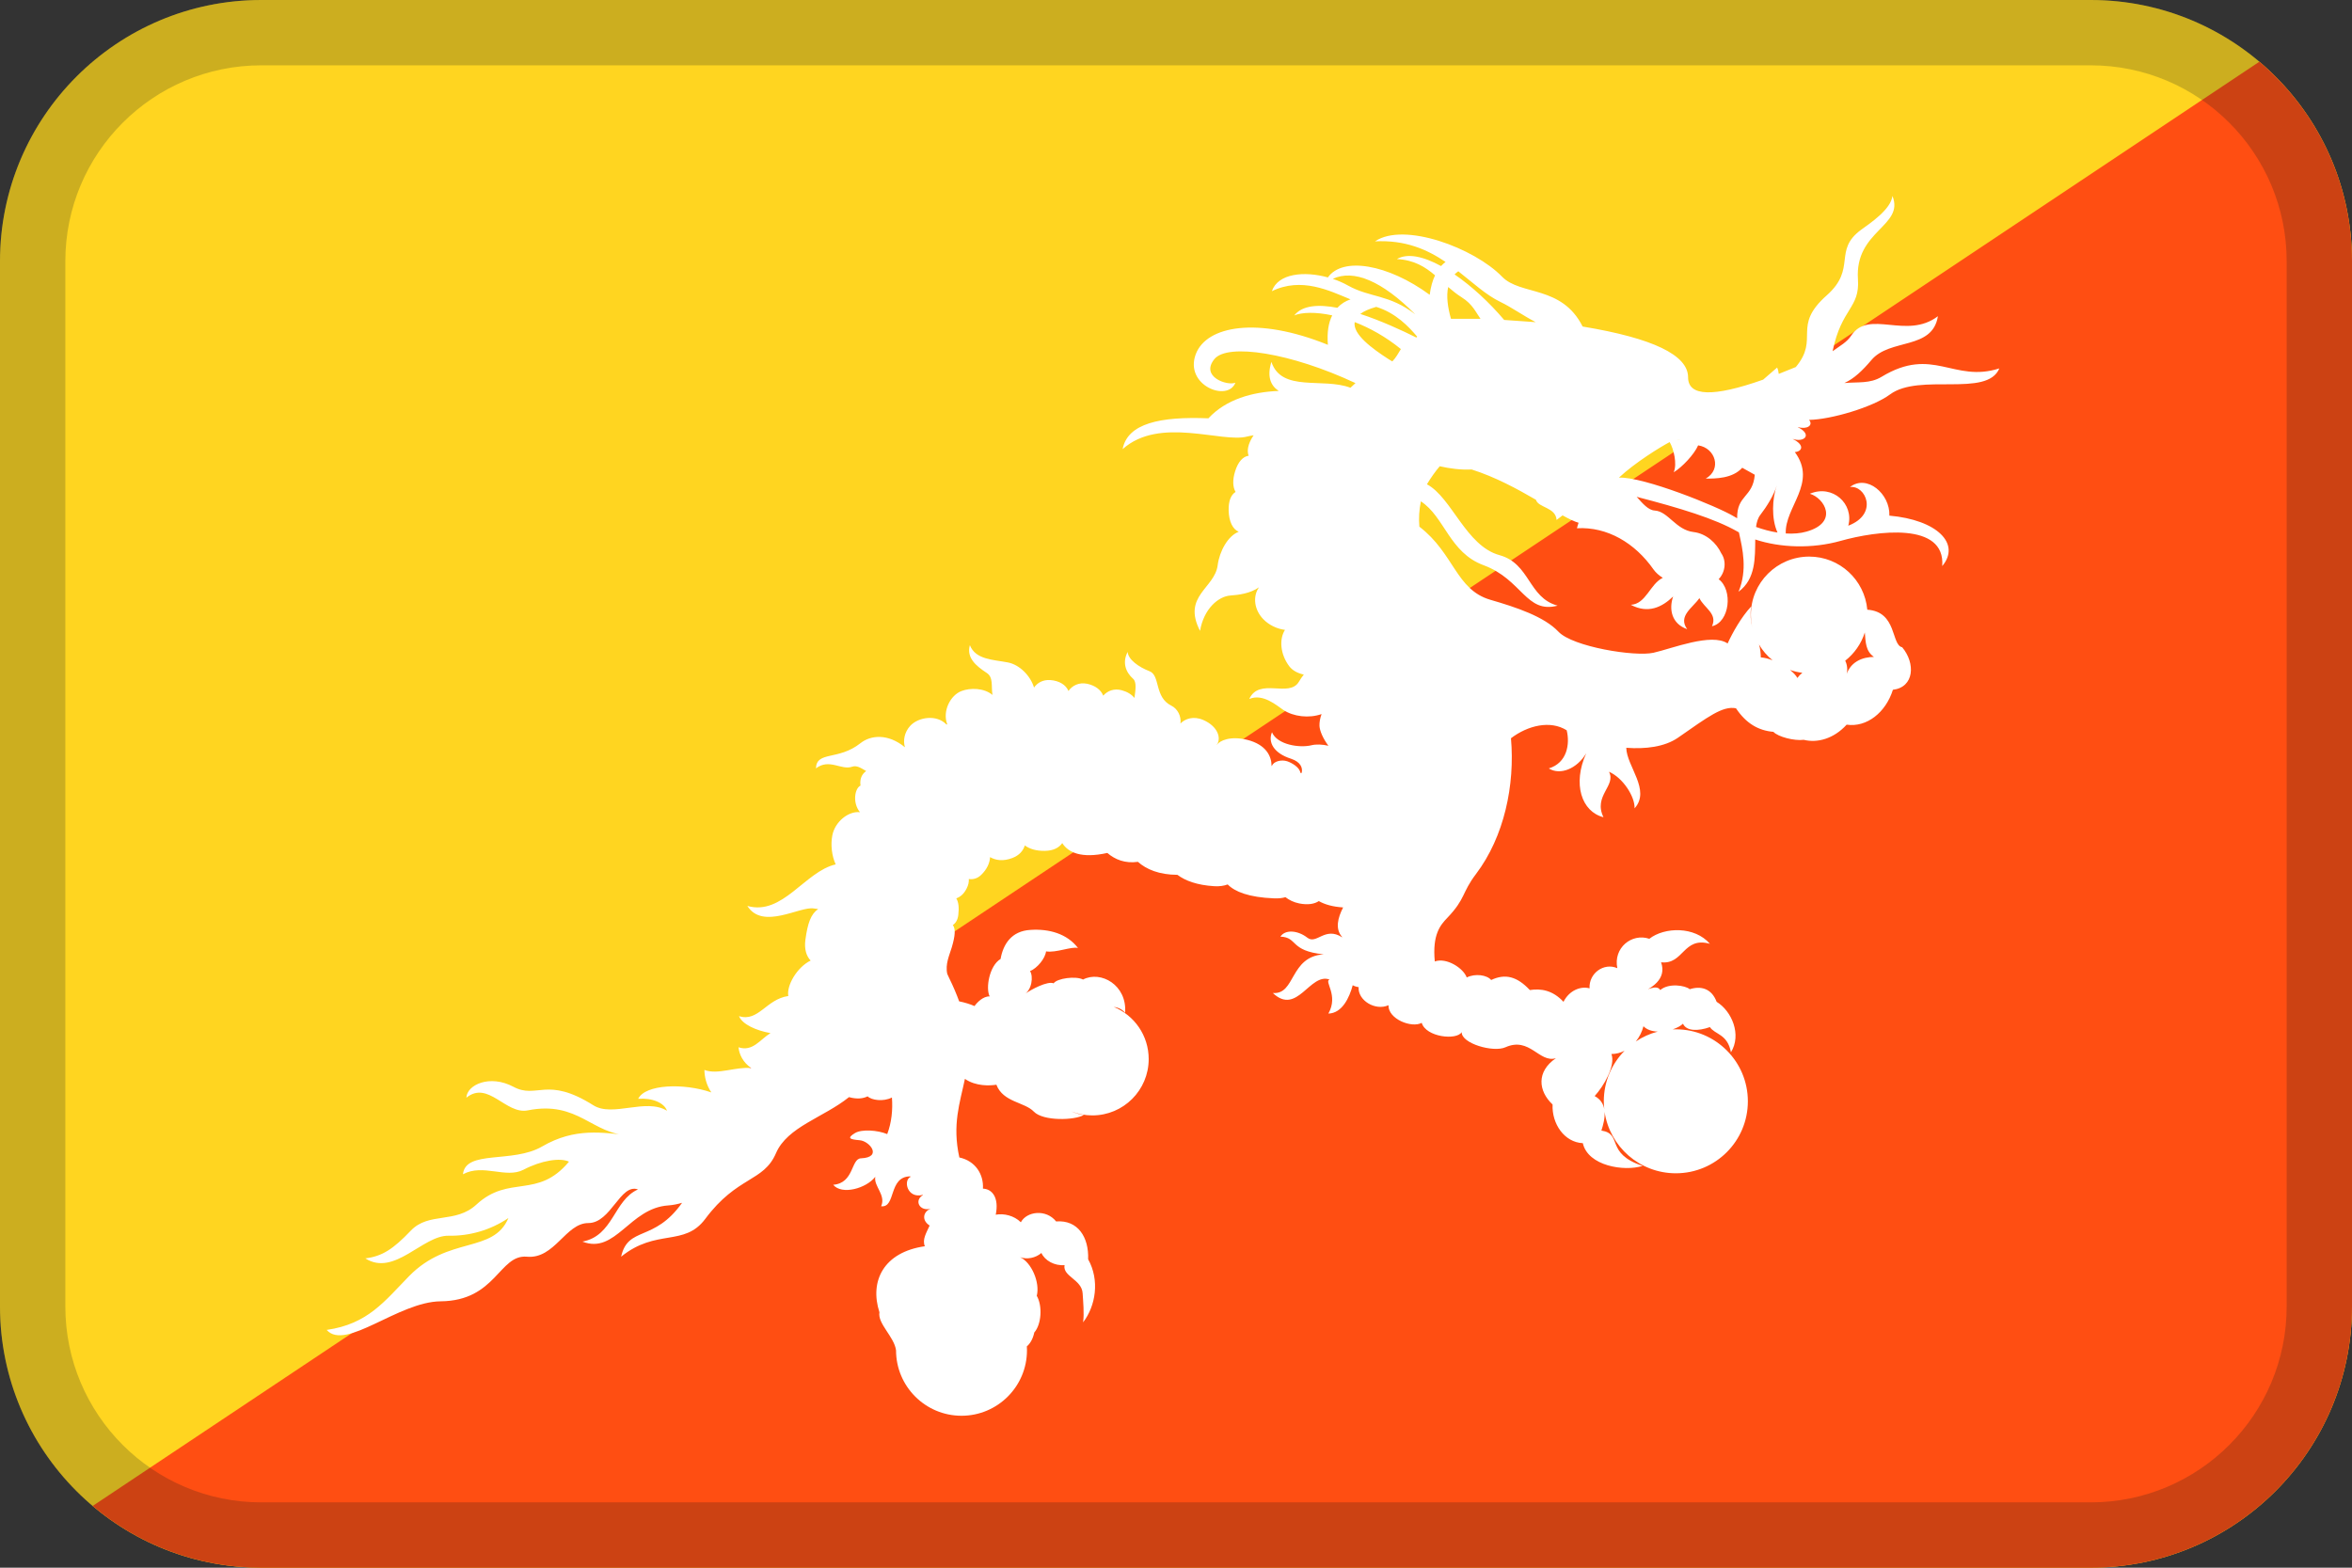 <?xml version="1.0" encoding="UTF-8"?>
<svg width="36px" height="24px" viewBox="0 0 36 24" version="1.1" xmlns="http://www.w3.org/2000/svg" xmlns:xlink="http://www.w3.org/1999/xlink">
    <rect x="0" y="0" width="36" height="24" fill="#333333" stroke="none"/>
    <!-- Generator: Sketch 55.2 (78181) - https://sketchapp.com -->
    <title>Flag / BT</title>
    <desc>Created with Sketch.</desc>
    <g id="Flag-/-BT" stroke="none" stroke-width="1" fill="none" fill-rule="evenodd">
        <path d="M4,0 L32,0 C34.209,0 36,1.791 36,4 L36,20 C36,22.209 34.209,24 32,24 L4,24 C1.791,24 0,22.209 0,20 L0,4 C0,1.791 1.791,0 4,0 Z" id="Mask" fill="#FFD520"></path>
        <path d="M34.582,0.945 C35.449,1.679 36,2.775 36,4 L36,20 C36,22.209 34.209,24 32,24 L4,24 C3.016,24 2.114,23.644 1.418,23.055 L34.582,0.945 L34.582,0.945 Z" id="Path" fill="#FF4E12"></path>
        <path d="M24.78,7.312 C25.16,7.297 26.288,7.753 26.542,7.907 C26.558,7.916 26.573,7.925 26.589,7.934 C26.583,7.574 26.83,7.618 26.859,7.268 L26.667,7.161 C26.518,7.327 26.26,7.327 26.108,7.327 C26.359,7.185 26.256,6.857 25.992,6.818 C25.934,6.954 25.747,7.153 25.618,7.23 C25.674,7.101 25.617,6.872 25.556,6.768 C25.414,6.842 25.023,7.084 24.78,7.312 L24.78,7.312 Z M27.487,5.619 C27.857,5.175 27.419,5.001 27.962,4.52 C28.425,4.109 28.05,3.835 28.49,3.515 C28.632,3.412 28.941,3.206 28.966,3 C29.153,3.464 28.387,3.528 28.438,4.275 C28.469,4.722 28.187,4.712 28.05,5.377 C28.166,5.292 28.268,5.24 28.335,5.138 C28.606,4.726 29.179,5.208 29.662,4.841 C29.578,5.363 28.928,5.176 28.645,5.511 C28.506,5.675 28.38,5.796 28.23,5.864 C28.438,5.845 28.622,5.876 28.799,5.769 C29.585,5.292 29.9,5.865 30.602,5.64 C30.415,6.091 29.379,5.704 28.928,6.039 C28.667,6.233 28.026,6.423 27.69,6.428 C27.76,6.513 27.655,6.579 27.519,6.538 L27.518,6.54 C27.746,6.654 27.617,6.778 27.441,6.72 L27.44,6.721 C27.627,6.812 27.586,6.912 27.472,6.921 C27.822,7.395 27.317,7.759 27.333,8.167 C27.447,8.174 27.556,8.166 27.652,8.138 C28.149,7.996 27.924,7.623 27.702,7.559 C28.048,7.411 28.381,7.713 28.29,8.048 C28.76,7.868 28.554,7.424 28.316,7.456 C28.574,7.256 28.932,7.559 28.919,7.894 C29.65,7.958 30.016,8.325 29.728,8.666 C29.781,7.984 28.723,8.126 28.174,8.28 C27.738,8.403 27.251,8.387 26.866,8.259 C26.862,8.534 26.876,8.865 26.61,9.059 C26.751,8.724 26.668,8.389 26.623,8.183 C26.62,8.172 26.618,8.161 26.616,8.15 C26.609,8.147 26.601,8.142 26.594,8.138 C26.246,7.939 25.715,7.778 25.051,7.606 C25.143,7.708 25.227,7.81 25.328,7.816 C25.534,7.829 25.65,8.113 25.921,8.145 C26.117,8.168 26.273,8.314 26.346,8.471 C26.427,8.587 26.41,8.758 26.306,8.867 C26.528,9.033 26.475,9.526 26.204,9.587 C26.292,9.393 26.086,9.311 26.011,9.157 C25.911,9.304 25.678,9.43 25.824,9.632 C25.588,9.55 25.541,9.33 25.609,9.132 C25.439,9.296 25.226,9.4 24.961,9.259 C25.195,9.248 25.256,8.938 25.451,8.846 C25.392,8.81 25.343,8.766 25.309,8.718 C25.025,8.312 24.601,8.061 24.137,8.087 C24.144,8.057 24.153,8.029 24.162,8.003 C24.097,7.985 24.014,7.944 23.917,7.89 L23.825,7.96 C23.813,7.764 23.545,7.775 23.509,7.651 C23.225,7.486 22.886,7.301 22.524,7.187 C22.361,7.196 22.19,7.173 22.037,7.138 C21.978,7.205 21.894,7.323 21.841,7.414 C22.222,7.618 22.438,8.358 22.952,8.499 C23.422,8.628 23.39,9.149 23.841,9.272 C23.358,9.4 23.3,8.872 22.708,8.653 C22.184,8.46 22.113,7.914 21.748,7.675 C21.721,7.808 21.714,7.936 21.725,8.063 C22.258,8.472 22.285,9.029 22.811,9.182 C23.21,9.298 23.635,9.439 23.854,9.671 C24.073,9.903 25.026,10.057 25.309,9.993 C25.593,9.929 26.198,9.684 26.443,9.851 C26.52,9.684 26.649,9.452 26.803,9.285 C26.787,9.406 26.796,9.513 26.821,9.609 C26.807,9.546 26.799,9.481 26.799,9.413 C26.799,8.921 27.199,8.521 27.692,8.521 C28.158,8.521 28.54,8.878 28.581,9.334 C29.04,9.364 28.944,9.875 29.115,9.909 C29.321,10.154 29.301,10.521 28.973,10.56 C28.864,10.907 28.574,11.139 28.265,11.094 C28.065,11.313 27.814,11.377 27.608,11.326 C27.466,11.345 27.215,11.281 27.144,11.204 C26.913,11.184 26.726,11.075 26.571,10.843 C26.365,10.804 26.146,10.972 25.683,11.294 C25.479,11.435 25.184,11.47 24.892,11.448 C24.896,11.729 25.271,12.095 25.019,12.375 C25.026,12.195 24.839,11.905 24.627,11.815 C24.743,12.028 24.382,12.182 24.543,12.511 C24.208,12.427 24.066,12.002 24.279,11.532 C24.137,11.77 23.88,11.873 23.706,11.764 C23.987,11.679 24.032,11.39 23.98,11.18 C23.73,11.023 23.386,11.105 23.127,11.302 C23.19,12.018 23.024,12.809 22.592,13.38 C22.371,13.671 22.437,13.753 22.154,14.05 C22.045,14.163 21.922,14.307 21.961,14.719 C22.141,14.655 22.399,14.822 22.45,14.964 C22.579,14.9 22.759,14.925 22.824,15.003 C23.042,14.9 23.223,14.951 23.416,15.157 C23.583,15.131 23.764,15.157 23.931,15.337 C24.021,15.157 24.202,15.093 24.33,15.131 C24.317,14.9 24.549,14.732 24.755,14.822 C24.691,14.513 24.974,14.281 25.245,14.372 C25.476,14.191 25.94,14.178 26.172,14.449 C25.76,14.333 25.773,14.771 25.425,14.732 C25.515,14.99 25.283,15.138 25.052,15.222 C25.2,15.151 25.361,15.067 25.412,15.157 C25.541,15.045 25.798,15.086 25.863,15.144 C26.033,15.09 26.198,15.131 26.275,15.337 C26.507,15.479 26.661,15.84 26.494,16.11 C26.442,15.827 26.249,15.84 26.172,15.724 C25.992,15.788 25.811,15.788 25.76,15.672 C25.727,15.705 25.67,15.736 25.602,15.759 C25.618,15.758 25.634,15.758 25.651,15.758 C26.259,15.758 26.753,16.252 26.753,16.86 C26.753,17.469 26.259,17.962 25.651,17.962 C25.096,17.962 24.638,17.553 24.56,17.021 C24.567,17.121 24.537,17.228 24.511,17.308 C24.845,17.359 24.562,17.656 25.142,17.849 C24.858,17.939 24.305,17.849 24.227,17.501 C23.944,17.488 23.751,17.205 23.764,16.909 C23.545,16.703 23.513,16.406 23.815,16.2 C23.558,16.278 23.416,15.866 23.042,16.033 C22.857,16.116 22.366,15.975 22.373,15.801 C22.296,15.93 21.826,15.878 21.761,15.659 C21.607,15.743 21.246,15.601 21.252,15.389 C21.053,15.479 20.782,15.318 20.795,15.112 C20.759,15.107 20.729,15.097 20.705,15.083 C20.654,15.272 20.544,15.512 20.332,15.517 C20.493,15.234 20.261,15.022 20.351,14.996 C20.048,14.886 19.855,15.556 19.482,15.202 C19.833,15.231 19.736,14.645 20.261,14.61 C19.736,14.558 19.868,14.349 19.598,14.339 C19.672,14.226 19.865,14.242 20.01,14.355 C20.152,14.466 20.278,14.179 20.543,14.349 L20.544,14.346 C20.433,14.223 20.475,14.053 20.558,13.892 C20.397,13.882 20.276,13.846 20.186,13.795 C20.12,13.839 20.02,13.857 19.887,13.831 C19.802,13.814 19.732,13.779 19.675,13.735 C19.63,13.749 19.572,13.756 19.501,13.753 C19.114,13.738 18.9,13.651 18.791,13.54 C18.736,13.561 18.668,13.572 18.586,13.567 C18.322,13.551 18.142,13.483 18.022,13.393 C17.742,13.392 17.546,13.309 17.417,13.194 C17.22,13.222 17.065,13.158 16.949,13.058 C16.548,13.147 16.35,13.05 16.259,12.907 C16.211,12.976 16.127,13.024 15.992,13.026 C15.854,13.028 15.756,12.994 15.686,12.943 C15.661,13.023 15.603,13.094 15.496,13.135 C15.355,13.189 15.242,13.172 15.154,13.122 C15.15,13.215 15.103,13.312 15.019,13.393 C14.96,13.451 14.893,13.466 14.829,13.457 C14.832,13.502 14.822,13.552 14.794,13.605 C14.751,13.689 14.695,13.733 14.637,13.753 C14.671,13.807 14.682,13.893 14.668,14.007 C14.659,14.084 14.627,14.133 14.584,14.162 C14.629,14.219 14.62,14.326 14.569,14.5 C14.533,14.622 14.465,14.759 14.499,14.91 C14.509,14.933 14.519,14.955 14.53,14.977 C14.592,15.103 14.641,15.22 14.681,15.33 C14.765,15.347 14.848,15.372 14.916,15.402 C14.955,15.347 15.048,15.25 15.148,15.254 C15.084,15.131 15.142,14.784 15.315,14.681 C15.354,14.458 15.48,14.252 15.773,14.236 C16.056,14.217 16.333,14.294 16.5,14.513 C16.397,14.487 16.165,14.59 16.011,14.565 C15.998,14.674 15.876,14.822 15.766,14.867 C15.818,14.945 15.798,15.157 15.67,15.228 C15.785,15.144 16.037,15.015 16.127,15.054 C16.178,14.977 16.468,14.938 16.577,14.996 C16.848,14.854 17.254,15.08 17.221,15.505 C17.173,15.448 17.112,15.424 17.046,15.414 C17.361,15.543 17.582,15.852 17.582,16.213 C17.582,16.69 17.196,17.076 16.719,17.076 C16.606,17.076 16.498,17.054 16.399,17.015 C16.468,17.045 16.533,17.064 16.59,17.069 C16.449,17.153 15.966,17.166 15.824,17.018 C15.682,16.87 15.354,16.876 15.251,16.606 C15.152,16.622 14.939,16.633 14.769,16.517 C14.693,16.883 14.572,17.215 14.684,17.72 C14.929,17.772 15.058,17.978 15.045,18.197 C15.19,18.203 15.293,18.338 15.241,18.596 C15.364,18.573 15.522,18.609 15.625,18.712 C15.715,18.544 16.011,18.506 16.165,18.699 C16.5,18.673 16.668,18.943 16.655,19.278 C16.835,19.6 16.771,19.993 16.578,20.244 C16.597,20.109 16.578,19.916 16.571,19.8 C16.559,19.587 16.262,19.542 16.294,19.368 C16.14,19.381 15.992,19.298 15.94,19.182 C15.85,19.259 15.721,19.285 15.612,19.246 C15.786,19.323 15.921,19.632 15.869,19.838 C15.959,19.993 15.94,20.276 15.831,20.399 C15.811,20.493 15.772,20.565 15.717,20.612 C15.718,20.632 15.719,20.652 15.719,20.672 C15.719,21.225 15.27,21.674 14.717,21.674 C14.164,21.674 13.715,21.225 13.715,20.672 C13.715,20.638 13.717,20.605 13.72,20.571 C13.717,20.605 13.715,20.638 13.715,20.673 C13.689,20.466 13.429,20.263 13.461,20.09 C13.306,19.613 13.525,19.169 14.156,19.079 C14.112,18.976 14.181,18.871 14.229,18.762 C14.096,18.677 14.137,18.542 14.246,18.505 C14.072,18.549 13.988,18.376 14.128,18.295 C14.127,18.294 14.126,18.293 14.126,18.292 C13.886,18.357 13.82,18.068 13.938,18.016 C13.936,18.014 13.934,18.011 13.932,18.009 C13.594,18.013 13.718,18.492 13.487,18.467 C13.564,18.293 13.371,18.161 13.397,18.016 C13.261,18.193 12.885,18.299 12.753,18.138 C13.075,18.113 13.023,17.739 13.178,17.733 C13.512,17.719 13.313,17.469 13.158,17.456 C13.004,17.443 12.959,17.424 13.087,17.346 C13.192,17.284 13.431,17.301 13.58,17.362 C13.648,17.183 13.666,16.987 13.652,16.802 C13.52,16.87 13.338,16.843 13.28,16.784 C13.211,16.819 13.115,16.83 12.995,16.796 C12.606,17.109 12.051,17.249 11.877,17.655 C11.687,18.097 11.284,18.003 10.795,18.66 C10.473,19.092 10.048,18.802 9.507,19.239 C9.612,18.765 10.011,19.021 10.44,18.414 C10.369,18.435 10.299,18.449 10.229,18.454 C9.636,18.493 9.424,19.207 8.915,19.008 C9.391,18.918 9.391,18.377 9.765,18.209 C9.494,18.113 9.353,18.724 9.005,18.724 C8.657,18.724 8.49,19.278 8.065,19.239 C7.64,19.201 7.595,19.914 6.745,19.922 C6.095,19.928 5.29,20.688 5,20.36 C5.631,20.27 5.886,19.92 6.262,19.536 C6.867,18.918 7.55,19.194 7.782,18.647 C7.505,18.834 7.183,18.924 6.867,18.918 C6.471,18.909 6.037,19.549 5.592,19.265 C5.85,19.233 6.017,19.124 6.288,18.84 C6.565,18.55 6.971,18.738 7.292,18.441 C7.795,17.977 8.226,18.364 8.709,17.784 C8.574,17.72 8.284,17.765 8.014,17.907 C7.743,18.048 7.395,17.81 7.086,17.977 C7.125,17.598 7.846,17.815 8.297,17.552 C8.806,17.256 9.227,17.343 9.63,17.379 C9.07,17.375 8.851,16.844 8.078,16.999 C7.741,17.066 7.473,16.535 7.138,16.805 C7.147,16.606 7.498,16.445 7.859,16.638 C8.22,16.831 8.365,16.469 9.082,16.921 C9.379,17.108 9.887,16.805 10.209,17.005 C10.167,16.883 9.984,16.805 9.768,16.822 C9.877,16.598 10.465,16.578 10.888,16.724 C10.811,16.611 10.782,16.482 10.782,16.38 C10.985,16.458 11.257,16.329 11.499,16.351 C11.374,16.267 11.313,16.141 11.304,16.033 C11.521,16.105 11.632,15.915 11.793,15.816 C11.572,15.776 11.363,15.683 11.311,15.556 C11.608,15.651 11.726,15.297 12.066,15.248 C12.037,15.088 12.198,14.808 12.408,14.705 C12.344,14.641 12.307,14.529 12.328,14.384 C12.362,14.135 12.411,13.993 12.523,13.917 C12.499,13.915 12.477,13.912 12.457,13.908 C12.244,13.87 11.674,14.243 11.439,13.869 C11.979,14.023 12.319,13.341 12.791,13.233 C12.732,13.106 12.711,12.932 12.74,12.787 C12.782,12.577 12.988,12.414 13.163,12.434 C13.044,12.29 13.084,12.066 13.171,12.027 C13.157,11.922 13.193,11.849 13.258,11.804 C13.175,11.756 13.113,11.713 13.042,11.738 C12.875,11.796 12.695,11.606 12.489,11.763 C12.498,11.493 12.83,11.648 13.171,11.377 C13.329,11.252 13.593,11.228 13.851,11.44 C13.82,11.337 13.843,11.21 13.931,11.113 C14.055,10.977 14.338,10.933 14.488,11.093 C14.491,11.091 14.495,11.089 14.498,11.087 C14.423,10.888 14.545,10.644 14.717,10.579 C14.85,10.528 15.062,10.53 15.191,10.639 C15.169,10.507 15.208,10.37 15.103,10.302 C14.936,10.192 14.791,10.07 14.845,9.877 C14.932,10.099 15.199,10.098 15.425,10.141 C15.606,10.175 15.773,10.346 15.827,10.526 C15.878,10.453 15.962,10.404 16.075,10.411 C16.212,10.421 16.315,10.484 16.354,10.578 C16.413,10.495 16.514,10.442 16.641,10.468 C16.765,10.495 16.853,10.563 16.886,10.65 C16.95,10.577 17.05,10.535 17.169,10.567 C17.254,10.59 17.321,10.631 17.364,10.685 C17.381,10.561 17.399,10.441 17.344,10.392 C17.228,10.289 17.176,10.141 17.26,9.98 C17.267,10.096 17.428,10.212 17.595,10.276 C17.762,10.34 17.666,10.675 17.93,10.804 C18.025,10.851 18.084,10.967 18.068,11.076 C18.14,11.003 18.268,10.957 18.419,11.023 C18.647,11.123 18.695,11.307 18.624,11.403 L18.626,11.404 C18.665,11.339 18.833,11.262 19.089,11.326 C19.377,11.398 19.462,11.575 19.463,11.725 C19.465,11.725 19.466,11.726 19.468,11.726 C19.494,11.653 19.615,11.626 19.701,11.654 C19.78,11.681 19.895,11.751 19.904,11.832 C19.91,11.833 19.916,11.834 19.922,11.835 C19.944,11.763 19.913,11.665 19.759,11.615 C19.498,11.532 19.404,11.364 19.469,11.21 C19.549,11.403 19.894,11.454 20.074,11.409 C20.143,11.392 20.24,11.395 20.333,11.417 C20.252,11.31 20.2,11.19 20.196,11.113 C20.194,11.06 20.204,10.998 20.228,10.932 C20.034,11 19.799,10.971 19.643,10.869 C19.544,10.803 19.331,10.611 19.121,10.701 C19.276,10.366 19.733,10.688 19.881,10.437 C19.903,10.4 19.928,10.362 19.956,10.327 C19.866,10.308 19.783,10.266 19.733,10.199 C19.597,10.018 19.576,9.787 19.668,9.643 C19.544,9.627 19.423,9.569 19.335,9.478 C19.198,9.336 19.171,9.133 19.27,8.991 C19.138,9.085 18.961,9.108 18.831,9.117 C18.651,9.13 18.426,9.317 18.368,9.658 C18.091,9.123 18.593,9.008 18.638,8.653 C18.666,8.437 18.796,8.202 18.96,8.141 C18.867,8.102 18.81,7.982 18.806,7.816 C18.802,7.671 18.841,7.575 18.912,7.531 C18.868,7.458 18.864,7.345 18.905,7.215 C18.951,7.068 19.025,6.989 19.112,6.977 C19.082,6.899 19.104,6.795 19.176,6.682 C19.181,6.676 19.185,6.67 19.189,6.664 C19.151,6.669 19.117,6.676 19.089,6.683 C18.703,6.786 17.75,6.368 17.183,6.876 C17.258,6.48 17.76,6.374 18.496,6.404 C18.766,6.113 19.17,6 19.572,5.985 C19.447,5.902 19.391,5.765 19.46,5.54 C19.616,6.01 20.249,5.776 20.67,5.936 C20.696,5.911 20.722,5.887 20.747,5.865 C19.76,5.402 18.789,5.249 18.587,5.498 C18.368,5.769 18.786,5.91 18.909,5.859 C18.793,6.162 18.123,5.898 18.303,5.421 C18.467,4.989 19.244,4.841 20.325,5.279 C20.309,5.088 20.335,4.939 20.391,4.828 C20.136,4.773 19.926,4.78 19.81,4.829 C19.933,4.672 20.182,4.657 20.47,4.712 C20.526,4.651 20.595,4.608 20.671,4.583 C20.348,4.45 19.922,4.237 19.467,4.458 C19.562,4.184 19.962,4.147 20.325,4.247 C20.55,3.927 21.243,4.043 21.883,4.513 C21.899,4.393 21.927,4.294 21.965,4.215 C21.813,4.086 21.646,3.98 21.381,3.966 C21.544,3.871 21.788,3.926 22.057,4.073 C22.079,4.049 22.102,4.028 22.126,4.01 C21.844,3.819 21.508,3.671 21.046,3.695 C21.491,3.393 22.566,3.798 22.991,4.236 C23.274,4.528 23.904,4.363 24.224,4.999 C25.3,5.177 25.838,5.436 25.838,5.776 C25.838,6.07 26.221,6.083 26.987,5.812 L27.201,5.627 C27.214,5.654 27.222,5.686 27.226,5.724 C27.309,5.691 27.396,5.656 27.487,5.619 L27.487,5.619 Z M23.506,4.932 C23.314,4.832 23.137,4.705 22.965,4.622 C22.748,4.518 22.549,4.332 22.321,4.153 C22.3,4.168 22.281,4.184 22.264,4.201 C22.526,4.381 22.796,4.63 23.023,4.898 L23.506,4.932 L23.506,4.932 Z M22.661,4.881 C22.593,4.788 22.543,4.658 22.373,4.552 C22.296,4.503 22.229,4.449 22.166,4.394 C22.135,4.536 22.16,4.71 22.209,4.881 L22.661,4.881 L22.661,4.881 Z M21.692,5.155 C21.564,5.002 21.364,4.79 21.065,4.698 C20.954,4.729 20.874,4.766 20.821,4.806 C21.136,4.909 21.455,5.056 21.678,5.167 C21.682,5.163 21.687,5.159 21.692,5.155 L21.692,5.155 Z M21.442,5.344 C21.209,5.154 20.965,5.02 20.735,4.931 C20.702,5.117 21.005,5.338 21.253,5.498 L21.253,5.498 C21.273,5.51 21.293,5.522 21.311,5.533 C21.363,5.481 21.405,5.406 21.442,5.344 L21.442,5.344 Z M25.663,6.739 C25.687,6.737 25.71,6.736 25.734,6.736 C25.709,6.735 25.686,6.736 25.663,6.739 L25.663,6.739 Z M27.207,8.153 C27.11,7.943 27.126,7.626 27.196,7.43 C27.151,7.584 27.035,7.765 26.945,7.881 C26.907,7.929 26.888,7.993 26.878,8.067 C26.986,8.106 27.098,8.136 27.207,8.153 L27.207,8.153 Z M25.373,15.793 C25.289,15.79 25.209,15.766 25.155,15.711 C25.133,15.796 25.093,15.877 25.038,15.944 C25.139,15.876 25.252,15.825 25.373,15.793 L25.373,15.793 Z M24.866,16.086 C24.804,16.118 24.736,16.136 24.665,16.136 C24.73,16.316 24.549,16.625 24.408,16.78 C24.498,16.828 24.54,16.899 24.555,16.978 C24.551,16.94 24.548,16.9 24.548,16.86 C24.548,16.558 24.67,16.285 24.866,16.086 L24.866,16.086 Z M27.587,10.3 C27.521,10.292 27.458,10.277 27.398,10.256 C27.448,10.296 27.488,10.338 27.511,10.379 C27.532,10.349 27.558,10.322 27.587,10.3 L27.587,10.3 Z M27.131,10.108 C27.048,10.041 26.977,9.959 26.923,9.866 C26.943,9.92 26.951,10.015 26.951,10.064 C27.004,10.068 27.067,10.083 27.131,10.108 L27.131,10.108 Z M28.543,9.683 C28.488,9.856 28.382,10.006 28.243,10.115 C28.273,10.174 28.291,10.264 28.249,10.379 C28.3,10.128 28.516,10.057 28.683,10.057 C28.553,9.968 28.556,9.825 28.543,9.683 L28.543,9.683 Z M21.662,4.812 C21.153,4.3 20.718,4.119 20.4,4.269 C20.483,4.297 20.562,4.331 20.634,4.372 C20.972,4.56 21.262,4.503 21.662,4.812 L21.662,4.812 Z" id="Shape" fill="#FFFFFF" fill-rule="nonzero"></path>
        <path d="M4,1 C2.343,1 1,2.343 1,4 L1,20 C1,21.657 2.343,23 4,23 L32,23 C33.657,23 35,21.657 35,20 L35,4 C35,2.343 33.657,1 32,1 L4,1 Z M4,0 L32,0 C34.209,0 36,1.791 36,4 L36,20 C36,22.209 34.209,24 32,24 L4,24 C1.791,24 0,22.209 0,20 L0,4 C0,1.791 1.791,0 4,0 Z" id="Mask" fill="#031619" fill-rule="nonzero" opacity="0.2"></path>
    </g>
</svg>